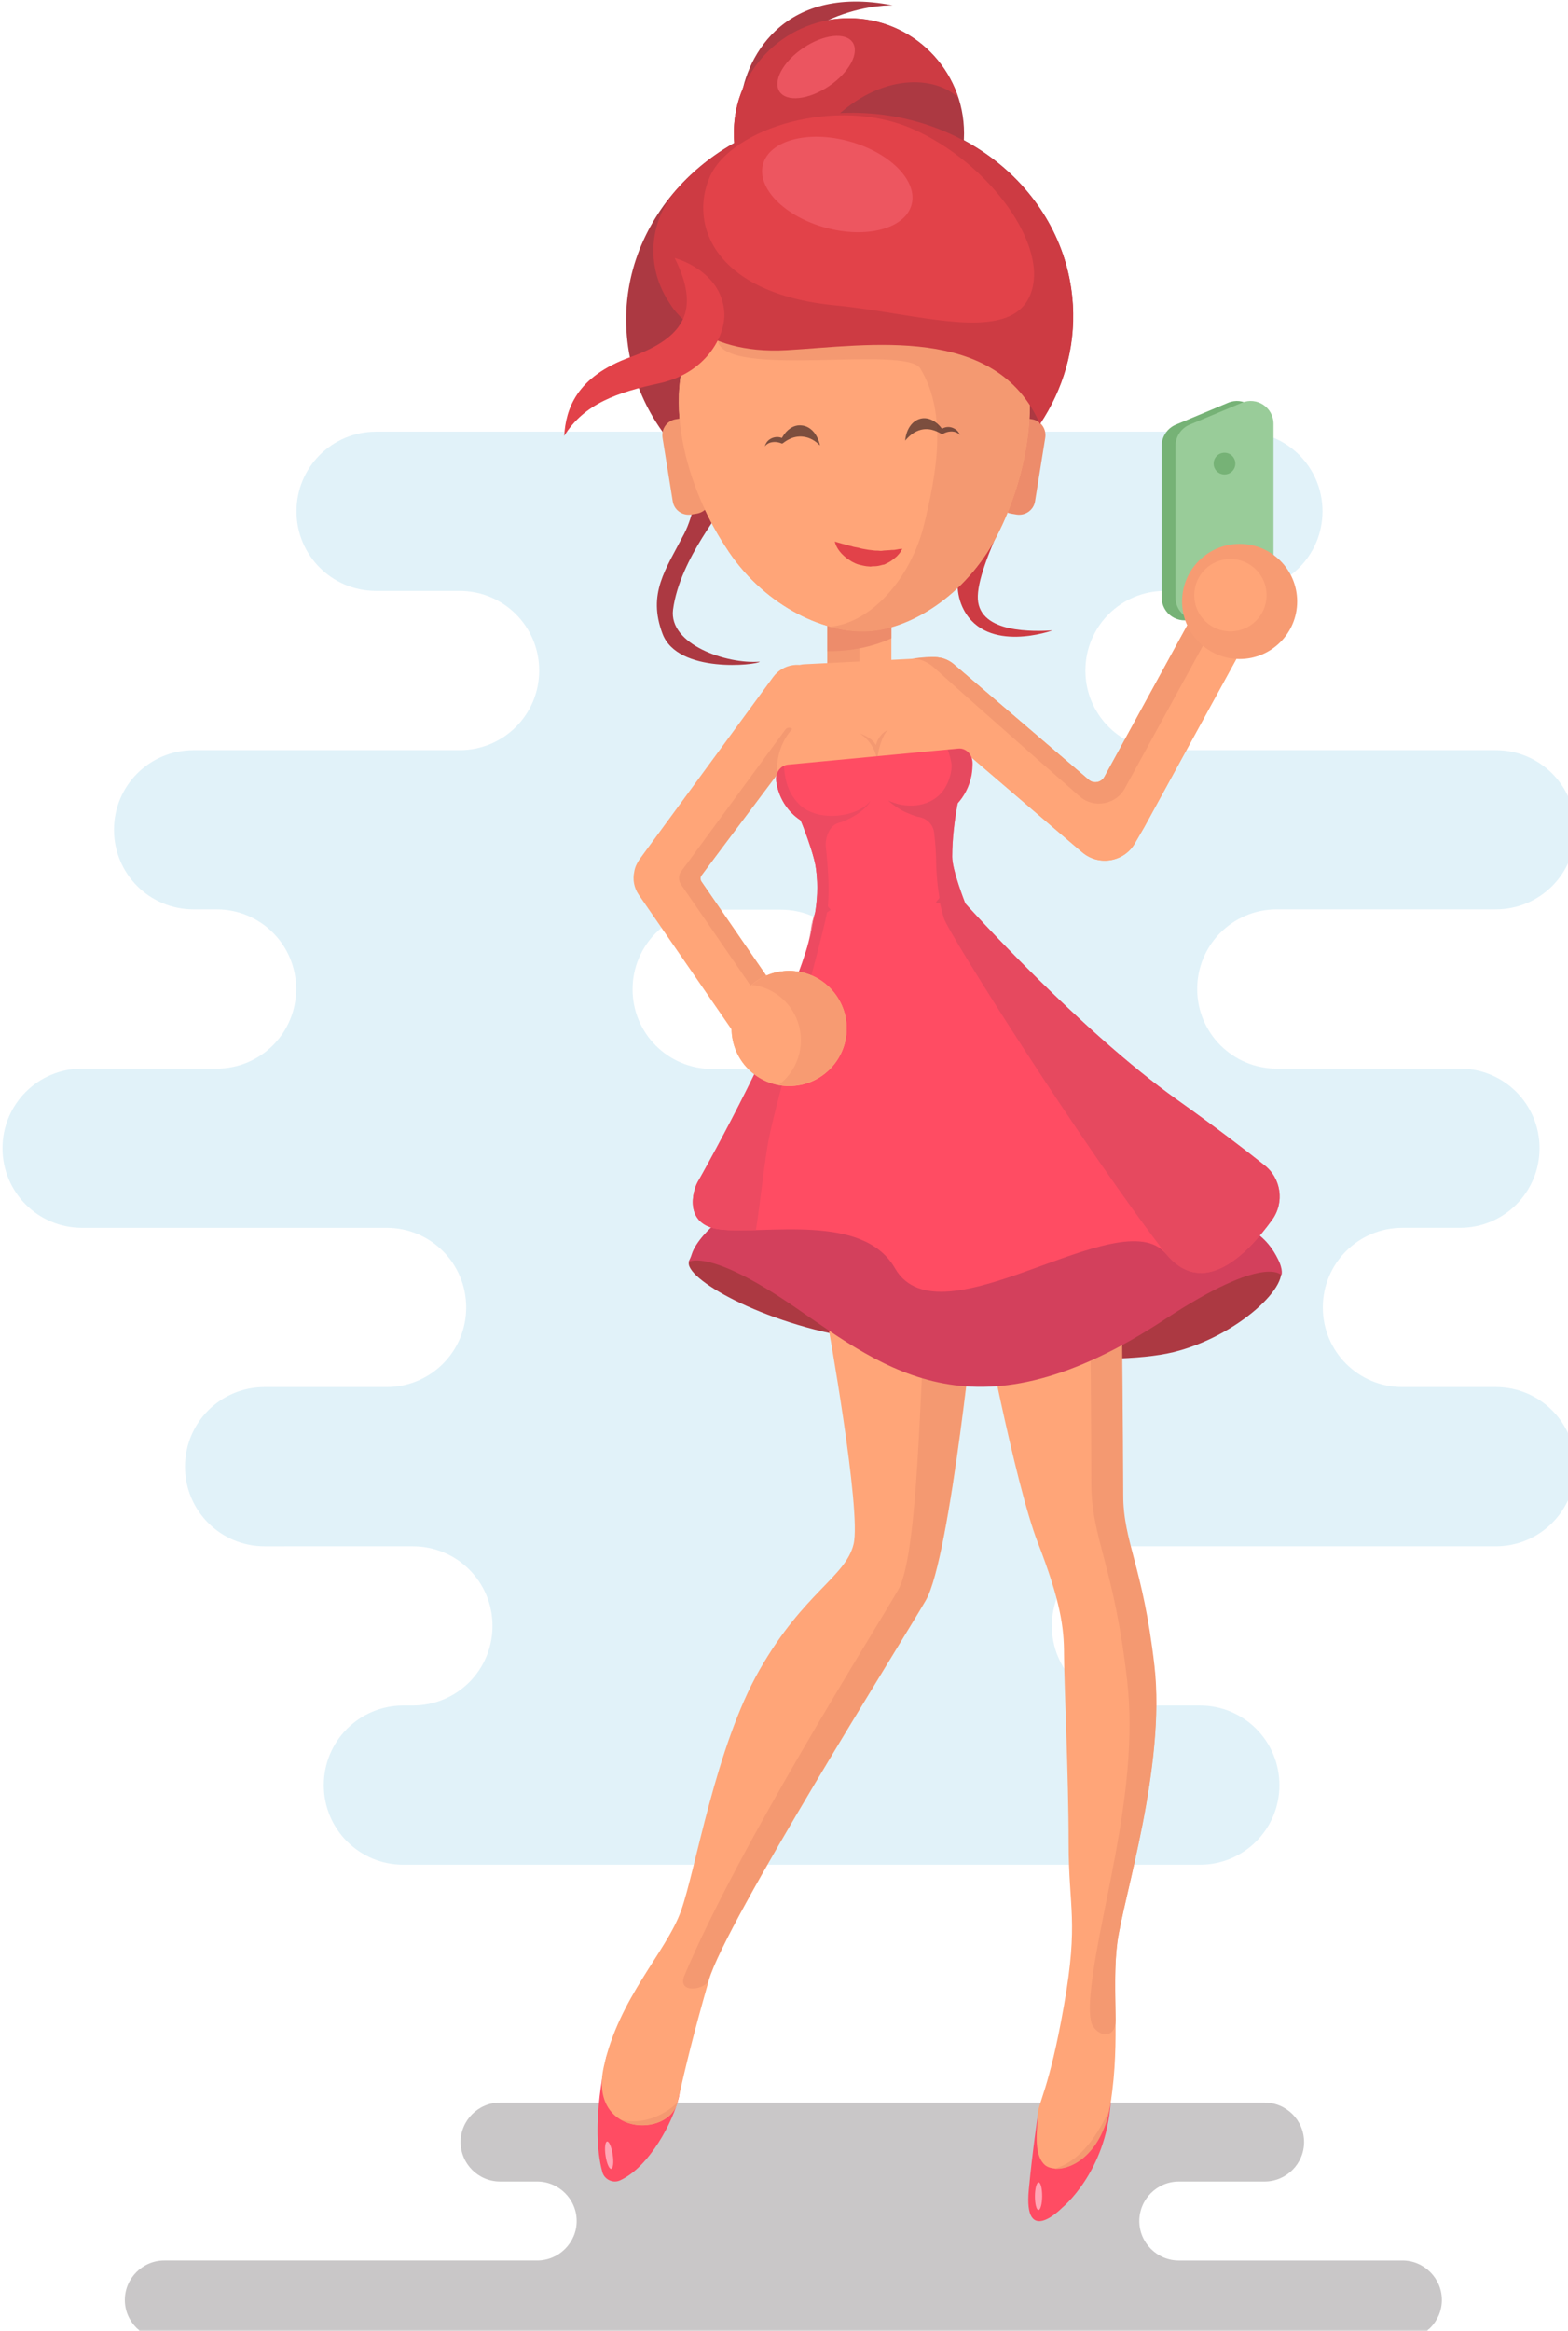 <?xml version="1.0" encoding="UTF-8" standalone="no"?>
<!-- Created with Inkscape (http://www.inkscape.org/) -->

<svg
   width="53.404mm"
   height="79.348mm"
   viewBox="0 0 53.404 79.348"
   version="1.1"
   id="svg2469"
   xmlns="http://www.w3.org/2000/svg"
   xmlns:svg="http://www.w3.org/2000/svg">
  <defs
     id="defs2466" />
  <g
     id="layer5"
     style="display:inline"
     transform="translate(-82.946,-87.584)">
    <g
       id="g2593"
       transform="translate(-19.371,-13.047)">
      <g
         id="g1711"
         style="display:inline">
        <g
           id="g1287"
           transform="matrix(0.112,0,0,0.112,74.492,83.733)"
           style="display:inline">
          <path
             id="XMLID_386_"
             class="st1"
             d="m 686.9,850 v 0 c 0,6.6 -5.4,12 -12,12 H 298.4 c -6.6,0 -12,-5.4 -12,-12 v 0 c 0,-6.6 5.4,-12 12,-12 h 113.4 c 6.6,0 12,-5.4 12,-12 v 0 c 0,-6.6 -5.4,-12 -12,-12 h -11.3 c -6.6,0 -12,-5.4 -12,-12 v 0 c 0,-6.6 5.4,-12 12,-12 H 633 c 6.6,0 12,5.4 12,12 v 0 c 0,6.6 -5.4,12 -12,12 h -26.1 c -6.6,0 -12,5.4 -12,12 v 0 c 0,6.6 5.4,12 12,12 h 68 c 6.6,0 12,5.4 12,12 z"
             style="opacity:0.45;fill:#898386" />
          <path
             id="XMLID_385_"
             class="st2"
             d="m 727.5,403.1 v 0 c 0,-13.4 -10.8,-24.2 -24.2,-24.2 H 602.7 c -13.4,0 -24.2,-10.8 -24.2,-24.2 v 0 c 0,-13.4 10.8,-24.2 24.2,-24.2 h 23.7 c 13.4,0 24.2,-10.8 24.2,-24.2 v 0 c 0,-13.4 -10.8,-24.2 -24.2,-24.2 H 362.8 c -13.4,0 -24.2,10.8 -24.2,24.2 v 0 c 0,13.4 10.8,24.2 24.2,24.2 h 25.4 c 13.4,0 24.2,10.8 24.2,24.2 v 0 c 0,13.4 -10.8,24.2 -24.2,24.2 h -80.9 c -13.4,0 -24.2,10.8 -24.2,24.2 v 0 c 0,13.4 10.8,24.2 24.2,24.2 h 7 c 13.4,0 24.2,10.8 24.2,24.2 v 0 c 0,13.4 -10.8,24.2 -24.2,24.2 h -40.9 c -13.4,0 -24.2,10.8 -24.2,24.2 v 0 c 0,13.4 10.8,24.2 24.2,24.2 H 366 c 13.4,0 24.2,10.8 24.2,24.2 v 0 c 0,13.4 -10.8,24.2 -24.2,24.2 h -37.1 c -13.4,0 -24.2,10.8 -24.2,24.2 v 0 c 0,13.4 10.8,24.2 24.2,24.2 H 374 c 13.4,0 24.2,10.8 24.2,24.2 v 0 c 0,13.4 -10.8,24.2 -24.2,24.2 h -2.9 c -13.4,0 -24.2,10.8 -24.2,24.2 v 0 c 0,13.4 10.8,24.2 24.2,24.2 h 242.2 c 13.4,0 24.2,-10.8 24.2,-24.2 v 0 c 0,-13.4 -10.8,-24.2 -24.2,-24.2 h -20.8 c -13.4,0 -24.2,-10.8 -24.2,-24.2 v 0 c 0,-13.4 10.8,-24.2 24.2,-24.2 h 110.8 c 13.4,0 24.2,-10.8 24.2,-24.2 v 0 c 0,-13.4 -10.8,-24.2 -24.2,-24.2 h -28.4 c -13.4,0 -24.2,-10.8 -24.2,-24.2 v 0 c 0,-13.4 10.8,-24.2 24.2,-24.2 h 17.5 c 13.4,0 24.2,-10.8 24.2,-24.2 v 0 c 0,-13.4 -10.8,-24.2 -24.2,-24.2 h -55.7 c -13.4,0 -24.2,-10.8 -24.2,-24.2 v 0 c 0,-13.4 10.8,-24.2 24.2,-24.2 h 66.6 c 13.4,0 24.2,-10.8 24.2,-24.2 z M 485.9,475.8 H 465 c -13.4,0 -24.2,-10.8 -24.2,-24.2 v 0 c 0,-13.4 10.8,-24.2 24.2,-24.2 h 20.9 c 13.4,0 24.2,10.8 24.2,24.2 v 0 c 0.1,13.3 -10.8,24.2 -24.2,24.2 z"
             style="opacity:0.35;fill:#a9dbed" />
          <path
             id="XMLID_594_"
             class="st7"
             d="m 505.2,408.5 c 0.4,13.9 -0.5,20.5 -0.5,20.5 0.9,0.9 1.1,1 2.2,1 -1.4,0.4 -3,0.8 -3,4.5 0,13 -0.3,76.4 -2.2,90.9 -11.9,-1.9 -25.9,0.1 -34.2,-0.8 -11.3,-1.3 -8.5,-11.8 -6.8,-14.6 32.6,-53.1 34.4,-77.5 34.4,-77.5 0,0 0.5,-2.7 1.2,-4.1 0.5,-3.1 1.1,-8.1 0.2,-14 -0.4,-2.8 -2.4,-9.2 -4.6,-14.2 -0.1,-0.1 -0.2,-0.2 -0.4,-0.3 -3.7,-2.5 -6.3,-6.6 -7,-11.5 0,0 0,-0.1 0,-0.2 -0.3,-2.5 1.3,-4.7 3.6,-4.9 l 2.8,-0.3 c -0.3,1.6 0.5,9.8 8.2,13.1 6,2.5 12.9,0.1 15,-2.2 0.4,1.9 -2,5.1 -5.1,7.3 -2.4,1.7 -3.8,4.4 -3.8,7.3 z"
             style="opacity:0.51;fill:#db485f" />
          <rect
             id="XMLID_557_"
             x="500"
             y="336.2"
             class="st8"
             width="19.5"
             height="31.8"
             style="fill:#ffa578" />
          <rect
             id="XMLID_553_"
             x="500"
             y="336.2"
             class="st9"
             width="9.8"
             height="16.7"
             style="fill:#f49971" />
          <path
             id="XMLID_544_"
             class="st10"
             d="m 500,348.8 c 4.1,0.1 11.9,-0.4 19.5,-3.9 v -8.7 H 500 Z"
             style="fill:#ed8c6b" />
          <path
             id="XMLID_535_"
             class="st8"
             d="m 596.4,402.3 33.9,-61.9 -15.8,-8.6 -30.2,55.2 c -1,1.8 -3.3,2.2 -4.8,0.9 l -41,-35.1 c -3.8,-3.2 -9.5,-2.8 -12.7,1 v 0 c -3.2,3.8 -2.8,9.5 1,12.7 l 46.8,40.1 4,3.4 c 5,4.2 12.6,2.9 15.9,-2.7 z"
             style="fill:#ffa578" />
          <path
             id="XMLID_527_"
             class="st8"
             d="m 596.4,402.3 33.9,-61.9 -15.8,-8.6 -30.2,55.2 c -1,1.8 -3.3,2.2 -4.8,0.9 l -41,-35.1 c -3.8,-3.2 -9.5,-2.8 -12.7,1 v 0 c -3.2,3.8 -2.8,9.5 1,12.7 l 46.8,40.1 4,3.4 c 5,4.2 12.6,2.9 15.9,-2.7 z"
             style="fill:#ffa578" />
          <path
             id="XMLID_522_"
             class="st8"
             d="m 538.1,389.8 -47.7,2.4 c -0.4,0 -0.8,-0.3 -0.8,-0.7 l -1.7,-33.3 c -0.1,-2.8 2,-5.2 4.9,-5.4 l 35.7,-1.8 c 4.6,-0.2 8.6,3.3 8.8,8 l 1.5,30.1 c 0,0.3 -0.3,0.7 -0.7,0.7 z"
             style="fill:#ffa578" />
          <path
             id="XMLID_519_"
             class="st9"
             d="m 576.8,393 c 4.3,3.7 11,2.5 13.7,-2.5 l 30.3,-55.3 -6.3,-3.4 -30.2,55.2 c -1,1.8 -3.3,2.2 -4.8,0.9 l -41,-35.1 c -2.9,-2.5 -6.2,-2.6 -12.8,-1.7 0,0 3.4,-0.4 7,2.9 12.8,11.6 44.1,39 44.1,39 z"
             style="fill:#f49971" />
          <path
             id="XMLID_505_"
             class="st8"
             d="m 496.2,354.7 c -4,-2.9 -9.6,-2.1 -12.6,1.9 l -40.7,55.5 c -0.8,1.2 -1.4,2.4 -1.6,3.8 -0.5,2.3 -0.1,4.8 1.4,7 l 28.9,41.9 c 2.8,4.1 8.4,5.1 12.5,2.3 v 0 c 4.1,-2.8 5.1,-8.4 2.3,-12.5 l -25.3,-36.7 37,-50.5 c 3,-4.2 2.1,-9.8 -1.9,-12.7 z"
             style="fill:#ffa578" />
          <path
             id="XMLID_496_"
             class="st9"
             d="m 461.8,416.9 29.6,-39.4 -1.8,-4.6 c -0.4,-1 -1.7,-1.1 -2.3,-0.3 l -29.6,40.3 -2.1,2.8 c -0.9,1.2 -0.9,2.8 -0.1,4 l 2,2.9 28.9,42 c 2,-3 2,-7 -0.1,-10.1 l -24.6,-35.7 c -0.3,-0.6 -0.3,-1.4 0.1,-1.9 z"
             style="fill:#f49971" />
          <path
             id="XMLID_493_"
             class="st11"
             d="m 469,522.5 c -2.8,0 -9,6.9 -11,11.8 -2,4.9 22.2,19 51.3,23.4 29.1,4.4 76.2,9 95.9,4.2 19.7,-4.8 36.7,-21 32.1,-26.4 -2.3,-2.5 -38.3,-13 -38.3,-13 z"
             style="fill:#ac3942" />
          <path
             id="XMLID_464_"
             class="st12"
             d="m 564,794 c 0,0 -1.6,10.8 -2.7,22.4 -1.7,17.7 10.1,5.6 10.1,5.6 0,0 13.3,-10.7 14.8,-32 1.5,-21.3 -21,-2.2 -22.2,4 z"
             style="fill:#ff4c63" />
          <path
             id="XMLID_457_"
             class="st12"
             d="m 432.9,775.8 c 0,0 -5.2,21 -1.3,35.3 0.6,2.3 3.3,3.6 5.5,2.5 8.8,-4.1 16,-17.7 17.8,-25.3 2,-8.8 -12.5,-26.7 -22,-12.5 z"
             style="fill:#ff4c63" />
          <ellipse
             id="XMLID_454_"
             transform="matrix(0.998,-0.059,0.059,0.998,-13.688,30.246)"
             class="st11"
             cx="506.9"
             cy="247.6"
             rx="68"
             ry="62.4"
             style="fill:#ac3942" />
          <circle
             id="XMLID_445_"
             class="st11"
             cx="506.6"
             cy="191.4"
             r="35"
             style="fill:#ac3942" />
          <path
             id="XMLID_441_"
             class="st13"
             d="m 553.3,271 c 0,0 0.5,21.7 -5.2,32.7 -5.7,11 -11.6,23 -6.6,32.5 7.1,13.5 27,6.3 27,6.3 -5.5,0.3 -22.1,1 -22.7,-9.5 -0.6,-10.5 15,-37.4 14.8,-39.4 0,-2 -0.3,-23 -7.3,-22.6 z"
             style="fill:#cd3b43" />
          <path
             id="XMLID_428_"
             class="st11"
             d="m 519.9,152.5 c 0,0 -29.4,-1.2 -46.3,30.1 0.9,-12.8 12.1,-36.8 46.3,-30.1 z"
             style="fill:#ac3942" />
          <path
             id="XMLID_423_"
             class="st13"
             d="m 473.2,180.8 c 5.9,-18.4 25.6,-28.6 44,-22.7 11.1,3.6 19.3,12.2 22.6,22.5 v 0 c -6.5,-6.5 -23.2,-8.1 -38.4,7 -10.1,10.1 -20.7,17.8 -24,23.3 -5.6,-8.6 -7.5,-19.6 -4.2,-30.1 z"
             style="fill:#cd3b43" />
          <path
             id="XMLID_415_"
             class="st11"
             d="m 461.7,280.4 c 0,0 0.5,21.7 -5.2,32.7 -5.7,11 -11.2,18.2 -6.6,30.4 4.6,12.3 28.9,9.5 29.6,8.5 -10.3,0.8 -27.7,-5.3 -26.4,-15.8 2.1,-15.8 16.1,-31.2 16,-33.2 -0.1,-2 -0.4,-23 -7.4,-22.6 z"
             style="fill:#ac3942" />
          <path
             id="XMLID_412_"
             class="st8"
             d="m 512.3,342.7 v 0 c -14,0.8 -32.4,-8.5 -43.2,-25.6 -12.8,-19.4 -20.9,-49.7 -6.9,-69.3 29.6,-1.7 59.2,-3.5 88.8,-5.2 16.1,17.8 11.6,48.9 1.3,69.7 -8.8,18.1 -26,29.6 -40,30.4 z"
             style="fill:#ffa578" />
          <path
             id="XMLID_408_"
             class="st9"
             d="m 460.4,307 -1.8,0.3 c -2.7,0.4 -5.2,-1.4 -5.6,-4.1 l -3.1,-19.3 c -0.4,-2.7 1.4,-5.2 4.1,-5.6 l 1.8,-0.3 c 2.7,-0.4 5.2,1.4 5.6,4.1 l 3.1,19.3 c 0.4,2.6 -1.4,5.1 -4.1,5.6 z"
             style="fill:#f49971" />
          <path
             id="XMLID_405_"
             class="st10"
             d="m 555.8,307 1.8,0.3 c 2.7,0.4 5.2,-1.4 5.6,-4.1 l 3.1,-19.3 c 0.4,-2.7 -1.4,-5.2 -4.1,-5.6 l -1.8,-0.3 c -2.7,-0.4 -5.2,1.4 -5.6,4.1 l -3.1,19.3 c -0.4,2.6 1.5,5.1 4.1,5.6 z"
             style="fill:#ed8c6b" />
          <path
             id="XMLID_402_"
             class="st8"
             d="m 512.3,342.7 v 0 c -14,0.8 -32.4,-8.5 -43.2,-25.6 -12.8,-19.4 -20.9,-49.7 -6.9,-69.3 29.6,-1.7 59.2,-3.5 88.8,-5.2 16.1,17.8 11.6,48.9 1.3,69.7 -8.8,18.1 -26,29.6 -40,30.4 z"
             style="fill:#ffa578" />
          <path
             id="XMLID_399_"
             class="st9"
             d="m 551,242.6 c -6.3,0.4 -77.9,11.4 -84.3,11.8 2,11.8 57.2,1.2 61.6,8.5 8.5,14 4.7,32.7 1.2,47.2 -4,16.5 -16.1,30.2 -28.8,31.3 4,1.1 8,1.6 11.7,1.4 v 0 c 14,-0.8 31.2,-12.3 39.9,-30.5 10.3,-20.8 14.8,-51.9 -1.3,-69.7 z"
             style="fill:#f49971" />
          <path
             id="XMLID_396_"
             class="st13"
             d="m 564.7,279.8 c 7,-10.5 10.8,-23 10,-36.2 -2,-34.4 -34.1,-60.5 -71.6,-58.3 -19.8,1.2 -37.2,10 -48.9,23.2 -7.9,8.9 -9.3,21.7 -3.6,32.1 0.5,1 1.1,1.9 1.7,2.8 0,0 8.6,15.5 35.5,13.9 24.6,-1.4 63.5,-8.1 76.9,22.5 z"
             style="fill:#cd3b43" />
          <path
             id="XMLID_395_"
             class="st14"
             d="m 502.3,315.5 c 0,0 0.4,0.1 1,0.3 0.6,0.2 1.5,0.4 2.5,0.7 0.5,0.1 1,0.3 1.6,0.4 0.5,0.2 1.1,0.3 1.7,0.4 0.6,0.1 1.1,0.3 1.7,0.4 0.6,0.1 1.1,0.2 1.7,0.3 0.6,0.1 1.1,0.1 1.7,0.2 0.6,0.1 1.1,0 1.7,0.1 0.6,0.1 1.1,-0.1 1.7,-0.1 0.6,0 1.1,-0.1 1.6,-0.1 0.5,-0.1 1,0 1.4,-0.1 0.4,-0.1 0.8,-0.1 1.1,-0.2 0.3,0 0.6,-0.1 0.8,-0.1 0.2,0 0.3,0 0.3,0 0,0 0,0.1 -0.1,0.2 -0.1,0.1 -0.2,0.4 -0.4,0.7 -0.2,0.3 -0.4,0.6 -0.8,1 -0.3,0.4 -0.7,0.7 -1.2,1.1 -0.5,0.4 -1,0.8 -1.6,1.1 -0.3,0.2 -0.6,0.3 -1,0.5 -0.2,0.1 -0.3,0.2 -0.5,0.2 l -0.5,0.1 c -0.7,0.2 -1.5,0.4 -2.3,0.4 -0.4,0 -0.8,0 -1.2,0.1 -0.4,0 -0.8,-0.1 -1.2,-0.1 -0.8,-0.1 -1.6,-0.3 -2.4,-0.5 -0.8,-0.2 -1.5,-0.6 -2.1,-0.9 -0.6,-0.4 -1.3,-0.8 -1.8,-1.2 -0.5,-0.4 -1,-0.9 -1.4,-1.3 -0.8,-0.9 -1.3,-1.7 -1.6,-2.4 -0.3,-0.7 -0.4,-1.2 -0.4,-1.2 z"
             style="fill:#e24249" />
          <ellipse
             id="XMLID_390_"
             transform="matrix(0.999,-0.033,0.033,0.999,-12.614,16.962)"
             class="st8"
             cx="500.1"
             cy="385.1"
             rx="15"
             ry="17.4"
             style="fill:#ffa578" />
          <ellipse
             id="XMLID_387_"
             transform="matrix(0.999,-0.033,0.033,0.999,-12.512,17.906)"
             class="st8"
             cx="528.3"
             cy="382.5"
             rx="15"
             ry="17.4"
             style="fill:#ffa578" />
          <path
             id="XMLID_384_"
             class="st8"
             d="m 545.2,545.9 c 0,0 -7.7,78.4 -15.2,91.4 -7.5,13 -61,98 -66,115.5 -5,17.5 -7,26 -9.5,37 -2.5,11 -27,10.5 -22.5,-10.5 4.5,-21 19,-35 23.5,-47.5 4.5,-12.5 10.5,-50 24,-73.5 13.5,-23.5 26,-28 28.5,-38 2.5,-10 -8,-68 -8,-68 z"
             style="fill:#ffa578" />
          <path
             id="XMLID_381_"
             class="st9"
             d="m 437.2,795.2 c 6.3,3.6 15.5,1.2 17.2,-5.2 -4,4 -10.9,6.9 -17.2,5.2 z"
             style="fill:#f49971" />
          <path
             id="XMLID_373_"
             class="st9"
             d="m 530.2,543.5 c -2.1,29.2 -2.5,79.9 -8.6,90.6 -7.6,13.2 -48.3,77.5 -65,117.2 -2.5,5.9 6.5,4.4 7.3,1.5 5,-17.5 58.5,-102.5 66,-115.5 7.5,-13 15.2,-91.4 15.2,-91.4 z"
             style="fill:#f49971" />
          <path
             id="XMLID_363_"
             class="st8"
             d="m 546.7,547.4 c 0,0 10.3,54.3 17.3,72.3 7,18 8,26 8,34 0,8 1.4,37.4 1.4,57.4 0,20 3.1,23.6 -1.4,49.3 -4.5,25.7 -8,29.8 -8,33.5 0,3.7 -1.5,11.4 2,14.9 3.5,3.5 17.2,0.4 20.2,-18.9 3,-19.3 0.2,-34.8 2,-48.5 1.8,-13.7 14.8,-53.8 11.2,-84.2 -3.6,-30.4 -9.5,-37.5 -9.5,-52 0,-14.5 -0.5,-64.4 -0.5,-64.4 z"
             style="fill:#ffa578" />
          <path
             id="XMLID_360_"
             class="st9"
             d="m 569.1,810.1 c 5.2,0.4 13.9,-4.2 16.8,-18.1 -4.5,9.7 -10,16.2 -16.8,18.1 z"
             style="fill:#f49971" />
          <path
             id="XMLID_357_-5"
             class="st9"
             d="m 599.5,657.2 c -3.5,-30.5 -9.5,-37.5 -9.5,-52 0,-14.5 -0.5,-64.4 -0.5,-64.4 l -9.6,1.5 c 0.2,18.2 0.4,48.2 0.4,59.5 0,16.7 6.9,24.8 10.9,59.9 4,35.1 -9.8,73.7 -11.3,97.6 -0.1,1.2 -0.2,5.9 0.9,7.5 2.3,3.5 6.9,3.5 6.9,-1.8 -0.1,-8.5 -0.4,-16.3 0.5,-23.5 1.8,-13.7 14.8,-53.7 11.3,-84.3 z"
             style="fill:#f49971" />
          <path
             id="XMLID_354_-5"
             class="st15"
             d="m 458.8,532.1 c -2.3,7.4 -3.2,-7.6 31.2,16 28.2,19.4 55.4,41.5 112.7,3.8 30.5,-20.1 35.4,-13.4 35.4,-13.4 0,0 0.7,-1.5 -1.1,-5 -5.3,-10.7 -14.7,-10.8 -17,-13.1 -2.3,-2.3 -39.3,-31.3 -39.3,-31.3 l -105.8,26.8 c -0.1,0 -13.7,8.8 -16.1,16.2 z"
             style="fill:#d3405c" />
          <path
             id="XMLID_353_"
             class="st16"
             d="m 627.3,332.2 -16,6.7 c -4.5,1.9 -9.6,-1.4 -9.6,-6.4 v -46.1 c 0,-2.8 1.7,-5.3 4.2,-6.4 l 16,-6.7 c 4.5,-1.9 9.6,1.4 9.6,6.4 v 46.1 c 0.1,2.8 -1.6,5.4 -4.2,6.4 z"
             style="fill:#76b276" />
          <path
             id="XMLID_352_"
             class="st17"
             d="m 631.5,332.2 -16,6.7 c -4.5,1.9 -9.6,-1.4 -9.6,-6.4 v -46.1 c 0,-2.8 1.7,-5.3 4.2,-6.4 l 16,-6.7 c 4.5,-1.9 9.6,1.4 9.6,6.4 v 46.1 c 0,2.8 -1.6,5.4 -4.2,6.4 z"
             style="fill:#99cc99" />
          <circle
             id="XMLID_349_-0"
             class="st18"
             cx="625.4"
             cy="333.7"
             r="17.5"
             style="fill:#f79b72" />
          <circle
             id="XMLID_346_-7"
             class="st8"
             cx="622.6"
             cy="331.8"
             r="11"
             style="fill:#ffa578" />
          <path
             id="XMLID_343_"
             class="st14"
             d="m 453.6,229.3 c 0,0 14.3,3.7 15.1,16.6 0.4,7 -5.5,18.4 -19.8,21.5 -12.5,2.7 -22.8,6.1 -28.9,16 0.5,-8 3.5,-18 20.2,-24 16.7,-6 21.2,-14.5 13.4,-30.1 z"
             style="fill:#e24249" />
          <path
             id="XMLID_340_"
             class="st9"
             d="m 509.8,373.8 c 0,0 4.3,2.2 5.4,8.1 0.5,-5.1 2.3,-8.5 3.3,-9.1 -1.4,0.4 -3.2,2.3 -3.7,4.6 -1.1,-2.4 -5,-3.6 -5,-3.6 z"
             style="fill:#f49971" />
          <path
             id="XMLID_337_"
             class="st12"
             d="m 539.9,378.4 -51.8,4.9 c -2.3,0.2 -4,2.5 -3.6,4.9 0,0.1 0,0.1 0,0.2 1.2,8.4 8.2,14.6 16,14.2 7,-0.4 12.5,-5.7 14.2,-12.6 2.8,6.7 9.4,11.1 16.6,9.8 6.3,-1.1 11.3,-6.5 12.6,-13.3 0.2,-1.2 0.3,-2.4 0.3,-3.6 0,-2.7 -2,-4.7 -4.3,-4.5 z"
             style="fill:#ff4c63" />
          <path
             id="XMLID_336_"
             class="st12"
             d="m 542,425.5 c 0,0 -4,-10 -4,-14.2 0,-11 3,-22.4 3,-22.4 h -26.3 l -25,5.6 c 0,0 6.1,14.9 6.8,19.9 1.5,9.9 -0.8,16.4 -0.8,16.4 0,0 -2.4,26.1 -35,79.2 -1.7,2.8 -4.5,13.3 6.8,14.6 13.9,1.6 43.4,-5.1 53.1,11.8 13.7,23.8 68.6,-21.1 82.4,-4.4 11.3,13.7 24.6,0.3 32.2,-10.2 3.9,-5.3 2.9,-12.8 -2.3,-16.8 -5.9,-4.7 -14.8,-11.5 -26.6,-19.9 -30,-21.3 -64.3,-59.6 -64.3,-59.6 z"
             style="fill:#ff4c63" />
          <path
             id="XMLID_333_"
             class="st19"
             d="m 482.2,497.2 c 2.3,-12 15.7,-58.3 17.7,-68.8 0.1,-0.4 1,-0.7 1.1,-0.9 0,-0.4 -0.8,-0.8 -0.8,-1.2 0.5,-6 -0.1,-13.1 -0.6,-17.8 -0.4,-2.9 1.1,-6.8 3.9,-7.5 2.4,-0.6 8.3,-3.6 9.6,-6.7 -3.4,4.8 -15.8,6.8 -21.6,1.1 -4.1,-4.1 -4.4,-8.8 -4.7,-11.7 -1.5,0.8 -2.5,2.6 -2.3,4.5 0,0.1 0,0.1 0,0.2 0.7,4.9 3.4,9 7,11.5 0.1,0.1 0.3,0.2 0.4,0.3 2.2,5 4.2,11.4 4.6,14.2 0.9,5.9 0.3,10.9 -0.2,14 -0.5,1.8 -1.2,5.8 -1.2,5.8 0,0 -3.7,20.6 -34.4,75.8 -1.6,2.9 -4.5,13.3 6.8,14.6 2.8,0.3 7,0.3 10.8,0.2 1.1,-6.5 2.7,-21.7 3.9,-27.6 z"
             style="fill:#ed4a61" />
          <path
             id="XMLID_332_"
             class="st20"
             d="m 538.7,281.2 c -1.2,-0.7 -2.6,-0.7 -3.8,0 -1.7,-2.3 -4.1,-3.6 -6.4,-3.1 -2.7,0.6 -4.5,3.3 -4.8,6.7 1.3,-1.5 2.8,-2.8 4.9,-3.3 3,-0.7 5.4,0.9 6.2,1.3 0.1,0 0.2,0.1 0.3,0 1.5,-0.9 3.3,-1 4.5,-0.3 0.3,0.2 0.6,0.4 0.8,0.6 -0.4,-0.8 -0.9,-1.5 -1.7,-1.9 z"
             style="opacity:0.69;fill:#422725" />
          <path
             id="XMLID_331_"
             class="st20"
             d="m 482.4,284.5 c 1.1,-0.8 2.6,-1 3.8,-0.5 1.4,-2.5 3.6,-4.1 6,-3.8 2.7,0.2 4.9,2.7 5.6,6.1 -1.4,-1.4 -3.1,-2.5 -5.3,-2.7 -3.1,-0.3 -5.3,1.5 -6,2 -0.1,0.1 -0.2,0.1 -0.3,0.1 -1.6,-0.7 -3.4,-0.6 -4.5,0.2 -0.3,0.2 -0.5,0.4 -0.7,0.7 0.2,-0.8 0.7,-1.6 1.4,-2.1 z"
             style="opacity:0.69;fill:#422725" />
          <circle
             id="XMLID_327_"
             class="st8"
             cx="488.4"
             cy="463.5"
             r="17.5"
             style="fill:#ffa578" />
          <circle
             id="XMLID_324_"
             class="st8"
             cx="488.4"
             cy="463.5"
             r="17.5"
             style="fill:#ffa578" />
          <path
             id="XMLID_321_"
             class="st18"
             d="m 491.6,446.3 c -5.4,-1 -10.7,0.6 -14.6,4 0.4,0 0.7,0.1 1.1,0.1 9.2,1.7 15.3,10.5 13.6,19.8 -0.8,4.3 -3.2,8 -6.4,10.4 9.5,1.7 18.6,-4.5 20.3,-14 1.7,-9.4 -4.5,-18.5 -14,-20.3 z"
             style="fill:#f79b72" />
          <path
             id="XMLID_320_"
             class="st21"
             d="m 606.3,485.1 c -28.9,-20.6 -61.9,-56.9 -64.2,-59.4 -0.1,-0.1 -0.2,-0.2 -0.2,-0.3 -0.5,-1.4 -3.9,-10.2 -3.9,-14.1 0,-5.8 0.8,-11.7 1.6,-16 0,-0.2 0.1,-0.4 0.2,-0.5 0.6,-0.7 1.1,-1.4 1.6,-2.2 0,0 0,0 0,0 v 0 c 1.1,-1.8 2,-3.9 2.4,-6.2 0.2,-1.2 0.3,-2.4 0.3,-3.6 0,-2.6 -2,-4.5 -4.3,-4.3 l -3.2,0.3 c 0.3,0.6 0.5,1.3 0.7,2 0,0 0.3,1.2 0.5,2.3 0.2,1.7 -0.6,6.5 -3.8,9.5 -3.7,3.5 -9.9,4.2 -15.5,1.6 0,0 1.6,1.5 4,2.9 1.8,1 4.5,2 5.3,2.1 2.5,0.4 4.4,2.3 4.7,4.8 0.4,3.3 0.6,6.7 0.6,8.3 0,2.1 0.2,6.7 1,11.3 0.1,0.5 -1.1,1.2 -1,1.7 0.1,0.4 1.2,-0.1 1.2,0.2 0.3,1.4 0.8,3.3 1.2,4.6 1.6,4.8 42.3,69.4 68,102.6 0,0 0,0.1 0.1,0.1 11.3,12.5 24.3,-0.9 31.8,-11.3 3.7,-5.2 2.6,-12.4 -2.4,-16.3 -5.8,-4.7 -14.8,-11.6 -26.7,-20.1 z"
             style="opacity:0.68;fill:#db485f" />
          <path
             id="XMLID_317_"
             class="st14"
             d="m 561.6,240.8 c -6.5,14.8 -34.1,5.3 -59.2,2.9 -36.3,-3.5 -44.6,-24.3 -38.1,-39.1 6.5,-14.8 38.6,-24.7 61.7,-14.5 23.1,10.1 42.1,35.9 35.6,50.7 z"
             style="fill:#e24249" />
          <ellipse
             id="XMLID_314_"
             transform="matrix(0.264,-0.965,0.965,0.264,170.559,637.507)"
             class="st22"
             cx="502.8"
             cy="207"
             rx="13.6"
             ry="23.4"
             style="opacity:0.87;fill:#ef5964" />
          <ellipse
             id="XMLID_311_"
             transform="matrix(0.829,-0.559,0.559,0.829,-10.908,306.906)"
             class="st22"
             cx="496.7"
             cy="171.3"
             rx="13.4"
             ry="7"
             style="opacity:0.87;fill:#ef5964" />
          <circle
             id="XMLID_310_"
             class="st16"
             cx="620.8"
             cy="291.8"
             r="3.3"
             style="fill:#76b276" />
          <ellipse
             id="XMLID_309_"
             transform="matrix(0.989,-0.147,0.147,0.989,-114.022,72.75)"
             class="st23"
             cx="434"
             cy="805.9"
             rx="1.1"
             ry="4.2"
             style="fill:#ffa6b5" />
          <ellipse
             id="XMLID_308_"
             transform="matrix(0.006,-1,1,0.006,-257.73,1377.84)"
             class="st23"
             cx="564.3"
             cy="818.6"
             rx="4.2"
             ry="1.1"
             style="fill:#ffa6b5" />
        </g>
      </g>
    </g>
  </g>
</svg>
